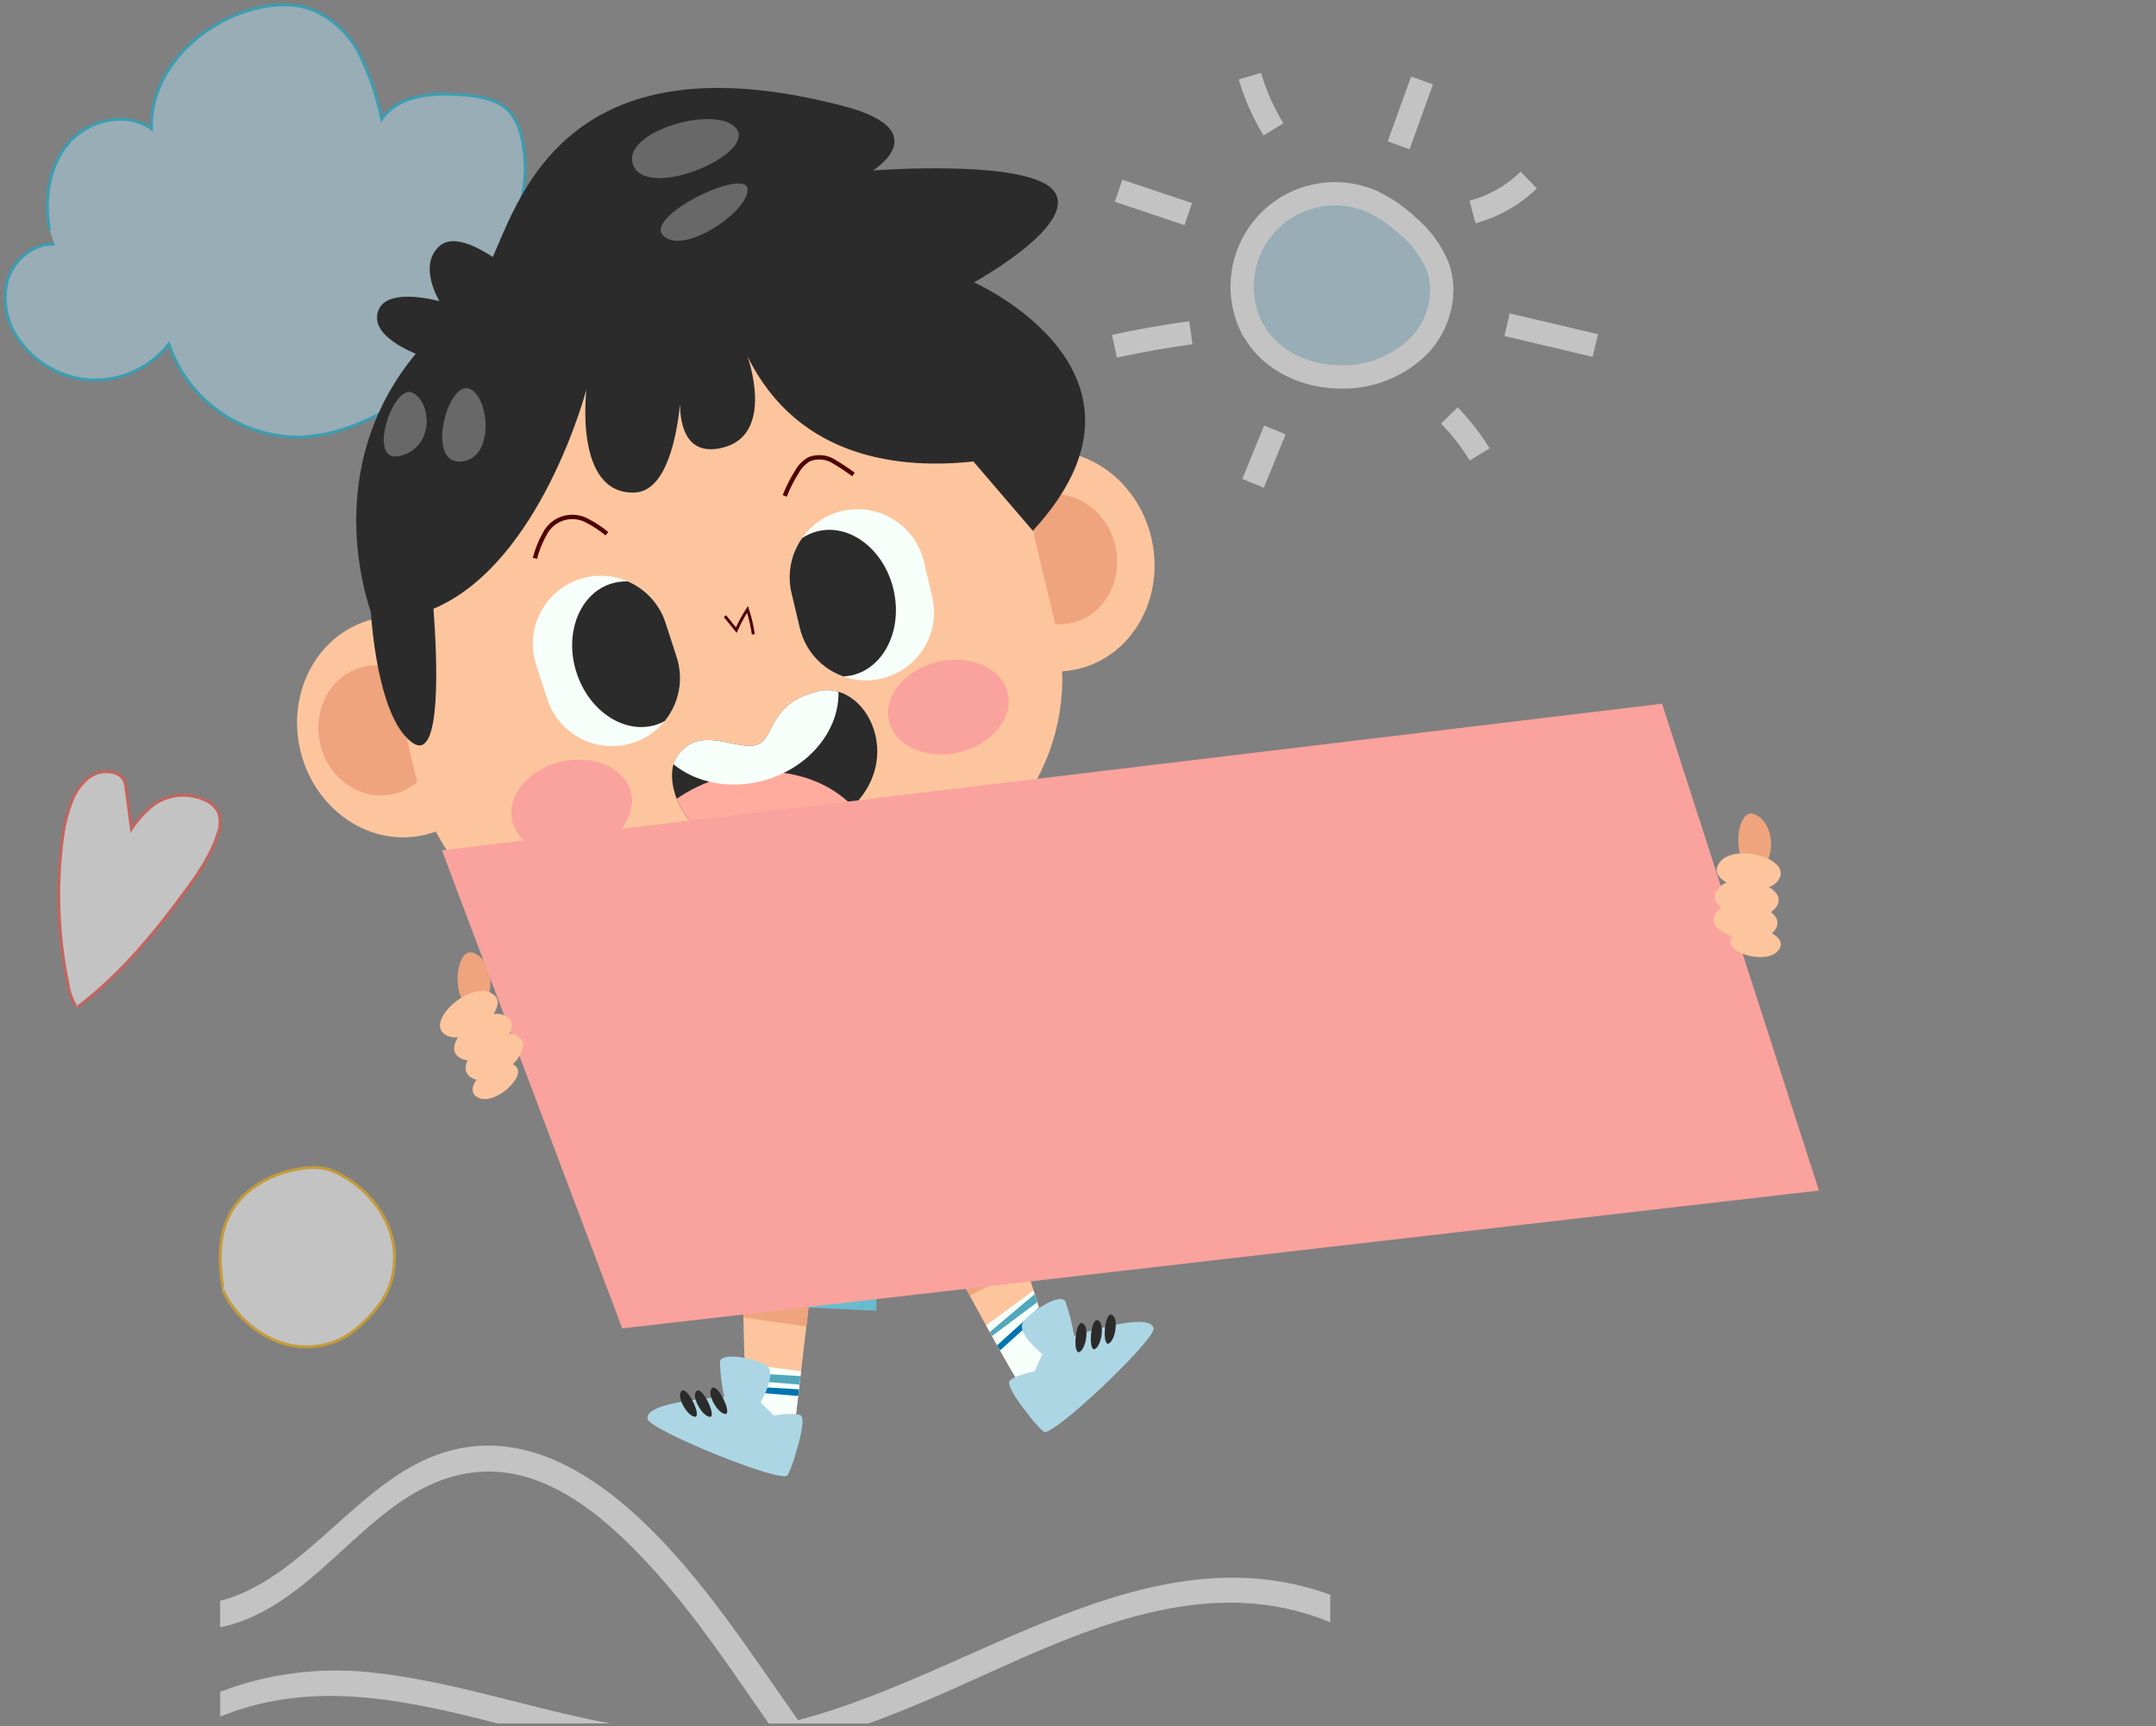 <svg width="371" height="297" viewBox="0 0 371 297" fill="none" xmlns="http://www.w3.org/2000/svg">
<rect x="0" y="0" width="371" height="297" fill="#808080" stroke="none"/>
<g opacity="0.53">
<path d="M215.781 57.093C214.139 54.159 213.466 50.782 213.857 47.443C214.248 44.104 215.683 40.974 217.957 38.498C220.232 36.022 223.229 34.328 226.524 33.657C229.818 32.985 233.24 33.37 236.302 34.758C238.451 35.794 240.428 37.155 242.163 38.794C244.455 40.687 246.252 43.108 247.402 45.85C249.079 50.45 247.602 55.87 244.245 59.434C242.509 61.168 240.447 62.54 238.177 63.471C235.907 64.402 233.475 64.874 231.022 64.858C224.935 64.941 218.522 62.129 215.68 56.745" fill="#ADD6E5"/>
<path d="M215.781 57.093C214.139 54.159 213.466 50.782 213.857 47.443C214.248 44.104 215.683 40.974 217.957 38.498C220.232 36.022 223.229 34.328 226.524 33.657C229.818 32.985 233.24 33.37 236.302 34.758C238.451 35.794 240.428 37.155 242.163 38.794C244.455 40.687 246.252 43.108 247.402 45.85C249.079 50.45 247.602 55.87 244.245 59.434C242.509 61.168 240.447 62.54 238.177 63.471C235.907 64.402 233.475 64.874 231.022 64.858C224.935 64.941 218.522 62.129 215.68 56.745" stroke="white" stroke-width="4" stroke-miterlimit="10"/>
<path d="M192.479 32.815L204.472 36.838L192.479 32.815Z" fill="#ADD6E5"/>
<path d="M192.479 32.815L204.472 36.838" stroke="white" stroke-width="4" stroke-miterlimit="10"/>
<path d="M215.074 13.105C216.024 16.32 217.39 19.396 219.136 22.258L215.074 13.105Z" fill="#ADD6E5"/>
<path d="M215.074 13.105C216.024 16.32 217.39 19.396 219.136 22.258" stroke="white" stroke-width="4" stroke-miterlimit="10"/>
<path d="M240.675 25.004L244.702 13.843L240.675 25.004Z" fill="#ADD6E5"/>
<path d="M240.675 25.004L244.702 13.843" stroke="white" stroke-width="4" stroke-miterlimit="10"/>
<path d="M253.384 36.468C257.028 35.499 260.361 33.608 263.063 30.978L253.384 36.468Z" fill="#ADD6E5"/>
<path d="M253.384 36.468C257.028 35.499 260.361 33.608 263.063 30.978" stroke="white" stroke-width="4" stroke-miterlimit="10"/>
<path d="M259.332 55.866L274.52 59.444L259.332 55.866Z" fill="#ADD6E5"/>
<path d="M259.332 55.866L274.52 59.444" stroke="white" stroke-width="4" stroke-miterlimit="10"/>
<path d="M249.404 71.473C251.382 73.513 253.131 75.762 254.62 78.182L249.404 71.473Z" fill="#ADD6E5"/>
<path d="M249.404 71.473C251.382 73.513 253.131 75.762 254.62 78.182" stroke="white" stroke-width="4" stroke-miterlimit="10"/>
<path d="M219.376 73.97L215.625 83.153L219.376 73.97Z" fill="#ADD6E5"/>
<path d="M219.376 73.97L215.625 83.153" stroke="white" stroke-width="4" stroke-miterlimit="10"/>
<path d="M204.924 57.243C200.512 57.846 196.127 58.619 191.771 59.561L204.924 57.243Z" fill="#ADD6E5"/>
<path d="M204.924 57.243C200.512 57.846 196.127 58.619 191.771 59.561" stroke="white" stroke-width="4" stroke-miterlimit="10"/>
<path d="M38.339 221.433C37.662 217.34 37.546 212.958 39.377 209.233C41.782 204.342 47.234 201.481 52.658 200.941C53.786 200.797 54.931 200.836 56.047 201.059C56.965 201.294 57.847 201.654 58.668 202.13C62.286 204.054 65.146 207.147 66.779 210.906C67.571 212.782 67.948 214.806 67.884 216.841C67.819 218.877 67.315 220.873 66.405 222.695C65.502 224.302 64.366 225.766 63.033 227.039C61.922 228.198 60.664 229.207 59.292 230.039C57.474 231.041 55.45 231.613 53.377 231.713C51.304 231.813 49.235 231.438 47.329 230.616C43.334 228.91 40.114 225.783 38.292 221.84" fill="white"/>
<path d="M38.339 221.433C37.662 217.34 37.546 212.958 39.377 209.233C41.782 204.342 47.234 201.481 52.658 200.941C53.786 200.797 54.931 200.836 56.047 201.059C56.965 201.294 57.847 201.654 58.668 202.13C62.286 204.054 65.146 207.147 66.779 210.906C67.571 212.782 67.948 214.806 67.884 216.841C67.819 218.877 67.315 220.873 66.405 222.695C65.502 224.302 64.366 225.766 63.033 227.039C61.922 228.198 60.664 229.207 59.292 230.039C57.474 231.041 55.45 231.613 53.377 231.713C51.304 231.813 49.235 231.438 47.329 230.616C43.334 228.91 40.114 225.783 38.292 221.84" stroke="#FFB400" stroke-width="0.5" stroke-miterlimit="10"/>
<path d="M8.538 39.604C7.576 34.395 8.344 28.604 11.801 24.588C15.258 20.572 21.775 19.066 26.062 22.178C25.735 13.027 33.267 5.006 41.938 2.063C45.821 0.744 50.171 0.248 53.98 1.763C57.507 3.35 60.361 6.133 62.037 9.619C63.684 13.082 64.911 16.73 65.693 20.484C68.581 16.253 74.614 15.884 79.719 16.322C82.624 16.572 85.785 17.08 87.732 19.251C88.731 20.483 89.415 21.94 89.725 23.496C90.892 28.282 90.497 33.316 88.598 37.861C92.569 36.598 96.698 39.326 99.509 42.401C102.769 45.965 105.372 50.601 104.837 55.401C104.143 61.623 97.937 66.353 91.678 66.468C85.419 66.583 79.526 62.793 75.935 57.668C75.357 64.702 68.925 69.826 62.429 72.585C59.283 73.993 55.926 74.868 52.494 75.176C47.384 75.412 42.336 73.981 38.11 71.099C33.883 68.217 30.708 64.04 29.062 59.197C27.525 61.148 25.561 62.721 23.321 63.795C21.082 64.868 18.625 65.414 16.142 65.39C13.659 65.326 11.224 64.694 9.024 63.542C6.824 62.39 4.917 60.748 3.451 58.744C2.329 57.273 1.55 55.571 1.172 53.76C0.793 51.95 0.824 50.078 1.262 48.281C2.285 44.735 5.69 41.835 9.375 42.002" fill="#ADD6E5"/>
<path d="M8.538 39.604C7.576 34.395 8.344 28.604 11.801 24.588C15.258 20.572 21.775 19.066 26.062 22.178C25.735 13.027 33.267 5.006 41.938 2.063C45.821 0.744 50.171 0.248 53.98 1.763C57.507 3.35 60.361 6.133 62.037 9.619C63.684 13.082 64.911 16.73 65.693 20.484C68.581 16.253 74.614 15.884 79.719 16.322C82.624 16.572 85.785 17.08 87.732 19.251C88.731 20.483 89.415 21.94 89.725 23.496C90.892 28.282 90.497 33.316 88.598 37.861C92.569 36.598 96.698 39.326 99.509 42.401C102.769 45.965 105.372 50.601 104.837 55.401C104.143 61.623 97.937 66.353 91.678 66.468C85.419 66.583 79.526 62.793 75.935 57.668C75.357 64.702 68.925 69.826 62.429 72.585C59.283 73.993 55.926 74.868 52.494 75.176C47.384 75.412 42.336 73.981 38.11 71.099C33.883 68.217 30.708 64.04 29.062 59.197C27.525 61.148 25.561 62.721 23.321 63.795C21.082 64.868 18.625 65.414 16.142 65.39C13.659 65.326 11.224 64.694 9.024 63.542C6.824 62.39 4.917 60.748 3.451 58.744C2.329 57.273 1.55 55.571 1.172 53.76C0.793 51.95 0.824 50.078 1.262 48.281C2.285 44.735 5.69 41.835 9.375 42.002" stroke="#00B7DD" stroke-width="0.5" stroke-miterlimit="10"/>
<path d="M13.041 173.056C12.343 171.956 11.893 170.719 11.72 169.428C10.004 161.293 9.653 152.929 10.683 144.679C10.941 142.402 11.475 140.165 12.274 138.018C12.852 136.36 13.882 134.897 15.247 133.792C15.935 133.251 16.756 132.906 17.624 132.791C18.492 132.677 19.375 132.799 20.18 133.143C20.664 133.366 21.067 133.734 21.334 134.196C21.523 134.611 21.637 135.055 21.671 135.51L22.617 142.592C23.697 140.948 25.047 139.497 26.608 138.3C27.893 137.448 29.376 136.944 30.914 136.836C32.451 136.729 33.991 137.021 35.382 137.685C36.297 138.078 37.056 138.762 37.543 139.631C38.003 140.859 37.987 142.215 37.497 143.431C36.397 147.012 34.222 150.154 32.009 153.177C26.584 160.586 20.66 167.756 13.332 173.29" fill="white"/>
<path d="M13.041 173.056C12.343 171.956 11.893 170.719 11.72 169.428C10.004 161.293 9.653 152.929 10.683 144.679C10.941 142.402 11.475 140.165 12.274 138.018C12.852 136.36 13.882 134.897 15.247 133.792C15.935 133.251 16.756 132.906 17.624 132.791C18.492 132.677 19.375 132.799 20.18 133.143C20.664 133.366 21.067 133.734 21.334 134.196C21.523 134.611 21.637 135.055 21.671 135.51L22.617 142.592C23.697 140.948 25.047 139.497 26.608 138.3C27.893 137.448 29.376 136.944 30.914 136.836C32.451 136.729 33.991 137.021 35.382 137.685C36.297 138.078 37.056 138.762 37.543 139.631C38.003 140.859 37.987 142.215 37.497 143.431C36.397 147.012 34.222 150.154 32.009 153.177C26.584 160.586 20.66 167.756 13.332 173.29" stroke="#FF4B42" stroke-width="0.5" stroke-miterlimit="10"/>
<path d="M168.757 288.44C186.815 280.247 206.814 271.211 226.773 278.272C227.498 278.528 228.199 278.83 228.906 279.118V274.357C197.45 262.968 167.882 287.966 137.335 295.945C132.59 289.245 128.023 282.385 123.086 275.934C112.062 261.534 94.247 242.434 74.106 250.714C60.906 256.145 51.621 271.902 37.882 275.414V279.971C55.453 276.335 64.022 255.046 81.956 253.271C94.518 252.026 105.262 262.017 113.01 270.671C120.194 278.691 126.124 287.697 132.272 296.512H149.447C155.923 294.168 162.322 291.357 168.757 288.44Z" fill="white"/>
<path d="M63.472 287.689C54.796 286.806 46.034 287.961 37.884 291.062V295.325C38.784 294.97 39.691 294.625 40.615 294.317C55.575 289.283 70.668 292.663 85.637 296.507H104.957C91.13 293.924 77.497 289.078 63.472 287.689Z" fill="white"/>
</g>
<path d="M148.696 188.482C148.696 188.482 178.332 246.07 179.878 244.258C181.424 242.446 197.065 229.209 194.873 229.631C192.681 230.053 180.879 231.686 180.879 231.686L166.167 184.745L148.696 188.482Z" fill="#FDC59D"/>
<path d="M166.888 222.94L176.505 217.732L171.915 203.086L171.903 203.074L158.31 206.901C161.02 212.035 164.013 217.652 166.888 222.94Z" fill="#EFA47D"/>
<path d="M177.849 222.017L169.681 228.038C172.603 233.322 175.237 237.924 177.106 240.87L190.289 231.543L189.473 230.467C185.482 231.049 180.879 231.685 180.879 231.685L177.849 222.017Z" fill="#F7FFFA"/>
<path d="M178.047 222.648L170.311 229.171C170.439 229.4 170.568 229.635 170.694 229.863L178.481 224.038L178.047 222.648Z" fill="#51A7BB"/>
<path d="M178.77 224.958L171.579 231.444C171.746 231.742 171.913 232.036 172.079 232.327L179.105 226.027L178.77 224.958Z" fill="#0074AF"/>
<path d="M179.37 232.967C179.37 232.967 174.541 229.189 176.208 227.244C177.875 225.299 182.576 222.344 183.348 223.974C184.02 225.875 184.518 227.833 184.835 229.824C184.835 229.824 197.856 225.455 198.48 228.519C198.87 230.436 180.993 247.365 179.615 246.304C178.237 245.243 172.794 238.527 173.757 237.546C174.72 236.565 178.04 235.921 178.04 235.921L179.37 232.967Z" fill="#ADD6E5"/>
<path d="M198.479 228.523C198.419 228.31 198.302 228.118 198.142 227.966C197.982 227.814 197.783 227.708 197.568 227.66L185.79 239.007C183.733 239.302 181.74 239.943 179.897 240.901C178.73 241.544 177.801 242.546 177.25 243.758C177.962 244.674 178.753 245.527 179.613 246.308C180.991 247.371 198.869 230.44 198.479 228.523Z" fill="#ADD6E5"/>
<path d="M186.237 227.646C187.501 228.087 186.953 231.973 185.772 232.6C184.591 233.227 184.973 227.205 186.237 227.646Z" fill="#2B2B2B"/>
<path d="M188.888 227.136C190.151 227.577 189.604 231.462 188.423 232.09C187.242 232.718 187.626 226.695 188.888 227.136Z" fill="#2B2B2B"/>
<path d="M191.275 226.184C192.538 226.626 191.991 230.511 190.81 231.138C189.629 231.765 190.011 225.745 191.275 226.184Z" fill="#2B2B2B"/>
<path d="M126.973 189.96L128.385 244.635C128.385 244.635 118.21 239.012 119.068 241.499C119.926 243.986 136.074 251.115 136.074 251.115L143.094 191.03L126.973 189.96Z" fill="#FDC59D"/>
<path d="M140.656 211.873L127.631 215.535L127.918 226.653L138.745 228.223L140.656 211.873Z" fill="#EFA47D"/>
<path d="M137.846 235.912L128.125 234.652L128.382 244.635C128.382 244.635 118.207 239.012 119.065 241.5C119.923 243.988 136.071 251.116 136.071 251.116L137.846 235.912Z" fill="#F7FFFA"/>
<path d="M128.165 236.192L128.197 237.438L137.577 238.221L137.749 236.749L128.165 236.192Z" fill="#51A7BB"/>
<path d="M137.483 239.026L128.224 238.482L128.248 239.428L137.348 240.171L137.483 239.026Z" fill="#0074AF"/>
<path d="M130.865 241.277C130.865 241.277 133.984 235.998 131.724 234.796C129.464 233.594 124.01 232.557 123.883 234.352C123.95 236.367 124.2 238.372 124.631 240.342C124.631 240.342 110.913 241.017 111.448 244.099C111.783 246.027 134.601 255.277 135.497 253.787C136.393 252.297 139.016 244.06 137.762 243.497C136.508 242.934 133.18 243.544 133.18 243.544L130.865 241.277Z" fill="#ADD6E5"/>
<path d="M111.448 244.102C111.426 243.882 111.464 243.661 111.558 243.461C111.652 243.261 111.799 243.09 111.982 242.967L127.082 249.242C129.105 248.768 131.194 248.638 133.26 248.859C134.581 249.033 135.811 249.629 136.766 250.559C136.436 251.672 136.011 252.755 135.494 253.794C134.601 255.277 111.783 246.027 111.448 244.102Z" fill="#ADD6E5"/>
<path d="M122.529 238.823C121.513 239.693 123.438 243.111 124.767 243.267C126.096 243.423 123.544 237.951 122.529 238.823Z" fill="#2B2B2B"/>
<path d="M119.874 239.313C118.858 240.183 120.783 243.601 122.112 243.756C123.441 243.911 120.889 238.442 119.874 239.313Z" fill="#2B2B2B"/>
<path d="M117.305 239.298C116.289 240.168 118.215 243.586 119.544 243.742C120.873 243.898 118.321 238.426 117.305 239.298Z" fill="#2B2B2B"/>
<path d="M126.007 194.166L122.262 222.258L149.087 224.134L147.631 205.147L150.38 204.374L159.612 218.552L184.1 208.252L168 185.052L126.007 194.166Z" fill="#51A7BB"/>
<path d="M175.685 196.124L167.999 185.049L158.78 187.049L125.343 199.149L123.881 210.116C126.094 210.433 128.511 209.016 130.745 203.949L165.945 190.485C165.945 190.485 170.079 196.558 175.685 196.124Z" fill="#69BCCD"/>
<path d="M154.704 216.713L183.38 203.713L186.75 208.465L158.01 222.442L154.704 216.713Z" fill="#69BCCD"/>
<path d="M120.015 217.922L150.762 217.946L150.823 225.498L119.554 224.065L120.015 217.922Z" fill="#69BCCD"/>
<path d="M122.734 207.071C122.734 207.071 112.405 160.254 117.384 153.341C122.363 146.428 136.778 141.204 147.526 147.898C158.274 154.592 173.918 188.786 173.918 188.786L122.734 207.071Z" fill="#0074AF"/>
<path d="M130.006 152.637L132.049 162.35L138.127 160.326L135.27 150.157L130.006 152.637Z" fill="#EFA47D"/>
<path d="M73.115 143.625C82.507 141.385 88.14 131.264 85.697 121.019C83.254 110.773 73.66 104.283 64.269 106.522C54.877 108.762 49.244 118.883 51.687 129.128C54.13 139.374 63.724 145.864 73.115 143.625Z" fill="#FDC59D"/>
<path d="M55.115 128.054C56.554 134.094 62.208 137.921 67.744 136.602C73.28 135.283 76.602 129.319 75.164 123.279C73.726 117.239 68.07 113.412 62.534 114.731C56.998 116.05 53.676 122.014 55.115 128.054Z" fill="#EFA47D"/>
<path d="M164.112 100.587C166.552 110.829 176.141 117.32 185.53 115.087C194.919 112.854 200.553 102.734 198.114 92.487C195.675 82.24 186.083 75.754 176.695 77.987C167.307 80.22 161.672 90.344 164.112 100.587Z" fill="#FDC59D"/>
<path d="M171.859 98.599C173.298 104.639 178.952 108.466 184.488 107.147C190.024 105.828 193.346 99.864 191.908 93.824C190.47 87.784 184.815 83.957 179.279 85.276C173.743 86.595 170.421 92.559 171.859 98.599Z" fill="#EFA47D"/>
<path d="M92.3 63.469L131.455 54.142C140.852 51.904 150.754 53.49 158.981 58.553C167.209 63.615 173.089 71.738 175.327 81.136L181.806 108.332C184.044 117.73 182.458 127.632 177.396 135.86C172.334 144.088 164.21 149.969 154.812 152.207L115.66 161.534C106.262 163.773 96.36 162.186 88.132 157.124C79.903 152.062 74.023 143.938 71.784 134.54L65.306 107.345C63.067 97.947 64.653 88.045 69.716 79.816C74.778 71.588 82.902 65.707 92.3 63.469Z" fill="#FDC59D"/>
<path d="M140.784 118.928C131.746 121.074 133.521 127.721 129.767 128.272C126.013 128.823 120.174 124.763 116.495 130.145C112.816 135.527 120.887 153.859 142.421 141.921C157.489 133.563 149.821 116.782 140.784 118.928Z" fill="#2B2B2B"/>
<path d="M116.451 137.425C118.705 135.874 121.187 134.682 123.807 133.892C132.674 131.214 141.618 133.37 146.75 138.73C145.458 139.985 144.002 141.058 142.421 141.92C127.431 150.231 118.972 143.873 116.451 137.425Z" fill="#FFAC9F"/>
<path d="M144.277 119.025C144.456 125.484 139.466 131.856 131.877 134.146C125.9 135.946 119.86 134.752 115.89 131.483C116.016 131.007 116.219 130.554 116.49 130.143C120.169 124.762 126.008 128.821 129.762 128.27C133.516 127.719 131.741 121.07 140.779 118.926C141.933 118.651 143.14 118.685 144.277 119.025Z" fill="#F7FFFA"/>
<path d="M92.043 96.061C92.423 94.597 92.988 93.188 93.725 91.867C94.049 91.225 94.498 90.654 95.048 90.19C95.597 89.726 96.235 89.378 96.923 89.167C97.61 88.957 98.333 88.887 99.048 88.963C99.763 89.04 100.456 89.26 101.083 89.611C102.279 90.221 103.402 90.965 104.429 91.829" stroke="#4F0200" stroke-width="0.75" stroke-miterlimit="10"/>
<path d="M135.036 85.322C135.591 83.895 136.281 82.524 137.097 81.228C137.593 80.304 138.334 79.536 139.239 79.006C139.897 78.743 140.607 78.633 141.314 78.683C142.021 78.733 142.708 78.943 143.323 79.296C144.544 80.01 145.725 80.79 146.862 81.633" stroke="#4F0200" stroke-width="0.75" stroke-miterlimit="10"/>
<path d="M124.751 106.006L126.698 108.406C127.253 107.169 127.899 105.975 128.631 104.835C129.088 106.237 129.422 107.676 129.631 109.135" stroke="#4F0200" stroke-width="0.5" stroke-miterlimit="10"/>
<path d="M151.735 116.732C154.755 116.012 157.366 114.123 158.993 111.479C160.62 108.834 161.131 105.652 160.412 102.632L158.975 96.603C158.256 93.583 156.366 90.972 153.722 89.345C151.078 87.718 147.896 87.207 144.875 87.926C141.855 88.646 139.245 90.535 137.617 93.179C135.99 95.823 135.48 99.006 136.198 102.026L137.635 108.055C138.355 111.075 140.244 113.686 142.888 115.313C145.533 116.94 148.715 117.451 151.735 116.732Z" fill="#F7FFFA"/>
<path d="M136.199 102.026C135.813 100.41 135.777 98.73 136.093 97.099C136.409 95.468 137.071 93.923 138.033 92.568C138.86 92.018 139.777 91.618 140.743 91.386C146.293 90.063 152.115 94.541 153.743 101.386C155.371 108.231 152.196 114.853 146.643 116.175C146.145 116.288 145.638 116.354 145.128 116.375C143.28 115.727 141.626 114.625 140.315 113.171C139.005 111.716 138.081 109.956 137.628 108.052L136.199 102.026Z" fill="#2B2B2B"/>
<path d="M108.923 127.799C107.461 128.274 105.919 128.456 104.387 128.335C102.854 128.214 101.36 127.792 99.99 127.093C98.621 126.395 97.402 125.433 96.404 124.264C95.406 123.094 94.648 121.74 94.174 120.277L92.26 114.377C91.785 112.915 91.603 111.373 91.724 109.84C91.845 108.307 92.267 106.813 92.965 105.444C93.664 104.074 94.625 102.855 95.795 101.857C96.964 100.859 98.319 100.101 99.781 99.626C102.735 98.668 105.948 98.922 108.715 100.333C111.481 101.743 113.573 104.195 114.532 107.148L116.444 113.048C116.919 114.51 117.102 116.052 116.981 117.585C116.86 119.118 116.438 120.612 115.74 121.982C115.041 123.351 114.08 124.57 112.91 125.568C111.741 126.567 110.386 127.325 108.923 127.799Z" fill="#F7FFFA"/>
<path d="M114.531 107.154C114.018 105.574 113.174 104.121 112.054 102.893C110.935 101.665 109.566 100.69 108.04 100.034C107.047 99.995 106.055 100.13 105.109 100.434C99.683 102.194 97.045 109.048 99.216 115.742C101.387 122.436 107.549 126.433 112.975 124.672C113.459 124.51 113.928 124.304 114.375 124.057C115.614 122.542 116.453 120.74 116.814 118.817C117.176 116.893 117.048 114.909 116.444 113.048L114.531 107.154Z" fill="#2B2B2B"/>
<path d="M152.986 124.082C154.007 128.372 159.407 130.761 165.045 129.417C170.683 128.073 174.426 123.508 173.405 119.217C172.384 114.926 166.983 112.538 161.345 113.88C155.707 115.222 151.963 119.792 152.986 124.082Z" fill="#FAA29D"/>
<path d="M88.159 141.264C89.18 145.554 94.58 147.943 100.218 146.599C105.856 145.255 109.599 140.69 108.578 136.399C107.557 132.108 102.156 129.72 96.518 131.062C90.88 132.404 87.136 136.971 88.159 141.264Z" fill="#FAA29D"/>
<path d="M167.6 48.576C167.6 48.576 185.428 38.791 181.47 33.011C177.512 27.231 150.229 29.326 150.229 29.326C150.229 29.326 161.255 22.476 145.181 18.259C98.415 5.99 89.719 32.953 84.81 44.209C81.71 42.198 77.878 40.447 75.742 42.237C71.755 45.578 75.636 51.828 75.636 51.828C75.636 51.828 65.371 48.893 64.886 54.388C64.642 57.166 68.076 59.371 71.535 60.874C56.396 79.114 62.026 99.993 63.806 105.261C64.132 109.861 65.567 124.098 71.04 127.826C75.992 131.199 75.252 113.562 74.595 104.732C93.078 96.949 100.915 66.983 100.915 66.983C100.915 66.983 98.674 85.197 109.254 84.733C114.744 84.493 116.479 74.838 117.017 69.54C117.053 73.257 118.142 78.504 124.28 77.04C133.554 74.831 128.613 61.256 128.613 61.256C137.413 79.266 155.504 80.713 167.49 79.389L177.726 91.315C202.766 64.141 167.6 48.576 167.6 48.576Z" fill="#2B2B2B"/>
<path d="M126.756 22.184C129.95 26.584 111.618 34.419 109.023 28.544C106.428 22.669 123.56 17.785 126.756 22.184Z" fill="#686868"/>
<path d="M128.616 32.403C129.244 35.927 118.068 43.929 114.244 40.649C110.42 37.369 127.984 28.879 128.616 32.403Z" fill="#686868"/>
<path d="M70.93 67.548C74.264 69.078 74.862 76.892 68.907 78.421C62.952 79.95 67.597 66.016 70.93 67.548Z" fill="#686868"/>
<path d="M80.52 66.812C84.153 67.604 85.379 78.942 79.341 79.405C73.303 79.868 76.886 66.018 80.52 66.812Z" fill="#686868"/>
<path d="M81.656 164.005C85.346 165.714 85.019 172.469 82.362 173.199C77.344 174.58 77.969 162.294 81.656 164.005Z" fill="#EFA47D"/>
<path d="M302.031 140.127C305.719 141.837 305.391 148.591 302.731 149.327C297.718 150.703 298.342 138.418 302.031 140.127Z" fill="#EFA47D"/>
<path d="M107.072 228.543L76.045 146.297L286.004 121.07L312.998 204.828L107.072 228.543Z" fill="#FAA29D"/>
<path d="M85.21 171.369C87.492 173.743 80.07 180.4 76.533 177.951C72.996 175.502 81.861 167.886 85.21 171.369Z" fill="#FDC59D"/>
<path d="M87.646 175.308C89.928 177.682 82.506 184.34 78.969 181.89C75.432 179.44 84.297 171.825 87.646 175.308Z" fill="#FDC59D"/>
<path d="M89.615 178.715C91.897 181.089 84.475 187.747 80.938 185.297C77.401 182.847 86.267 175.232 89.615 178.715Z" fill="#FDC59D"/>
<path d="M88.803 183.492C90.603 185.36 84.757 190.6 81.972 188.671C79.187 186.742 86.17 180.749 88.803 183.492Z" fill="#FDC59D"/>
<path d="M295.465 149.254C294.52 152.407 304.165 154.937 306.191 151.141C308.217 147.345 296.851 144.624 295.465 149.254Z" fill="#FDC59D"/>
<path d="M295.103 153.871C294.158 157.026 303.803 159.555 305.829 155.759C307.855 151.963 296.485 149.242 295.103 153.871Z" fill="#FDC59D"/>
<path d="M294.904 157.801C293.959 160.954 303.604 163.484 305.63 159.689C307.656 155.894 296.291 153.171 294.904 157.801Z" fill="#FDC59D"/>
<path d="M297.809 161.677C297.066 164.161 304.656 166.151 306.252 163.164C307.848 160.177 298.896 158.034 297.809 161.677Z" fill="#FDC59D"/>
</svg>
